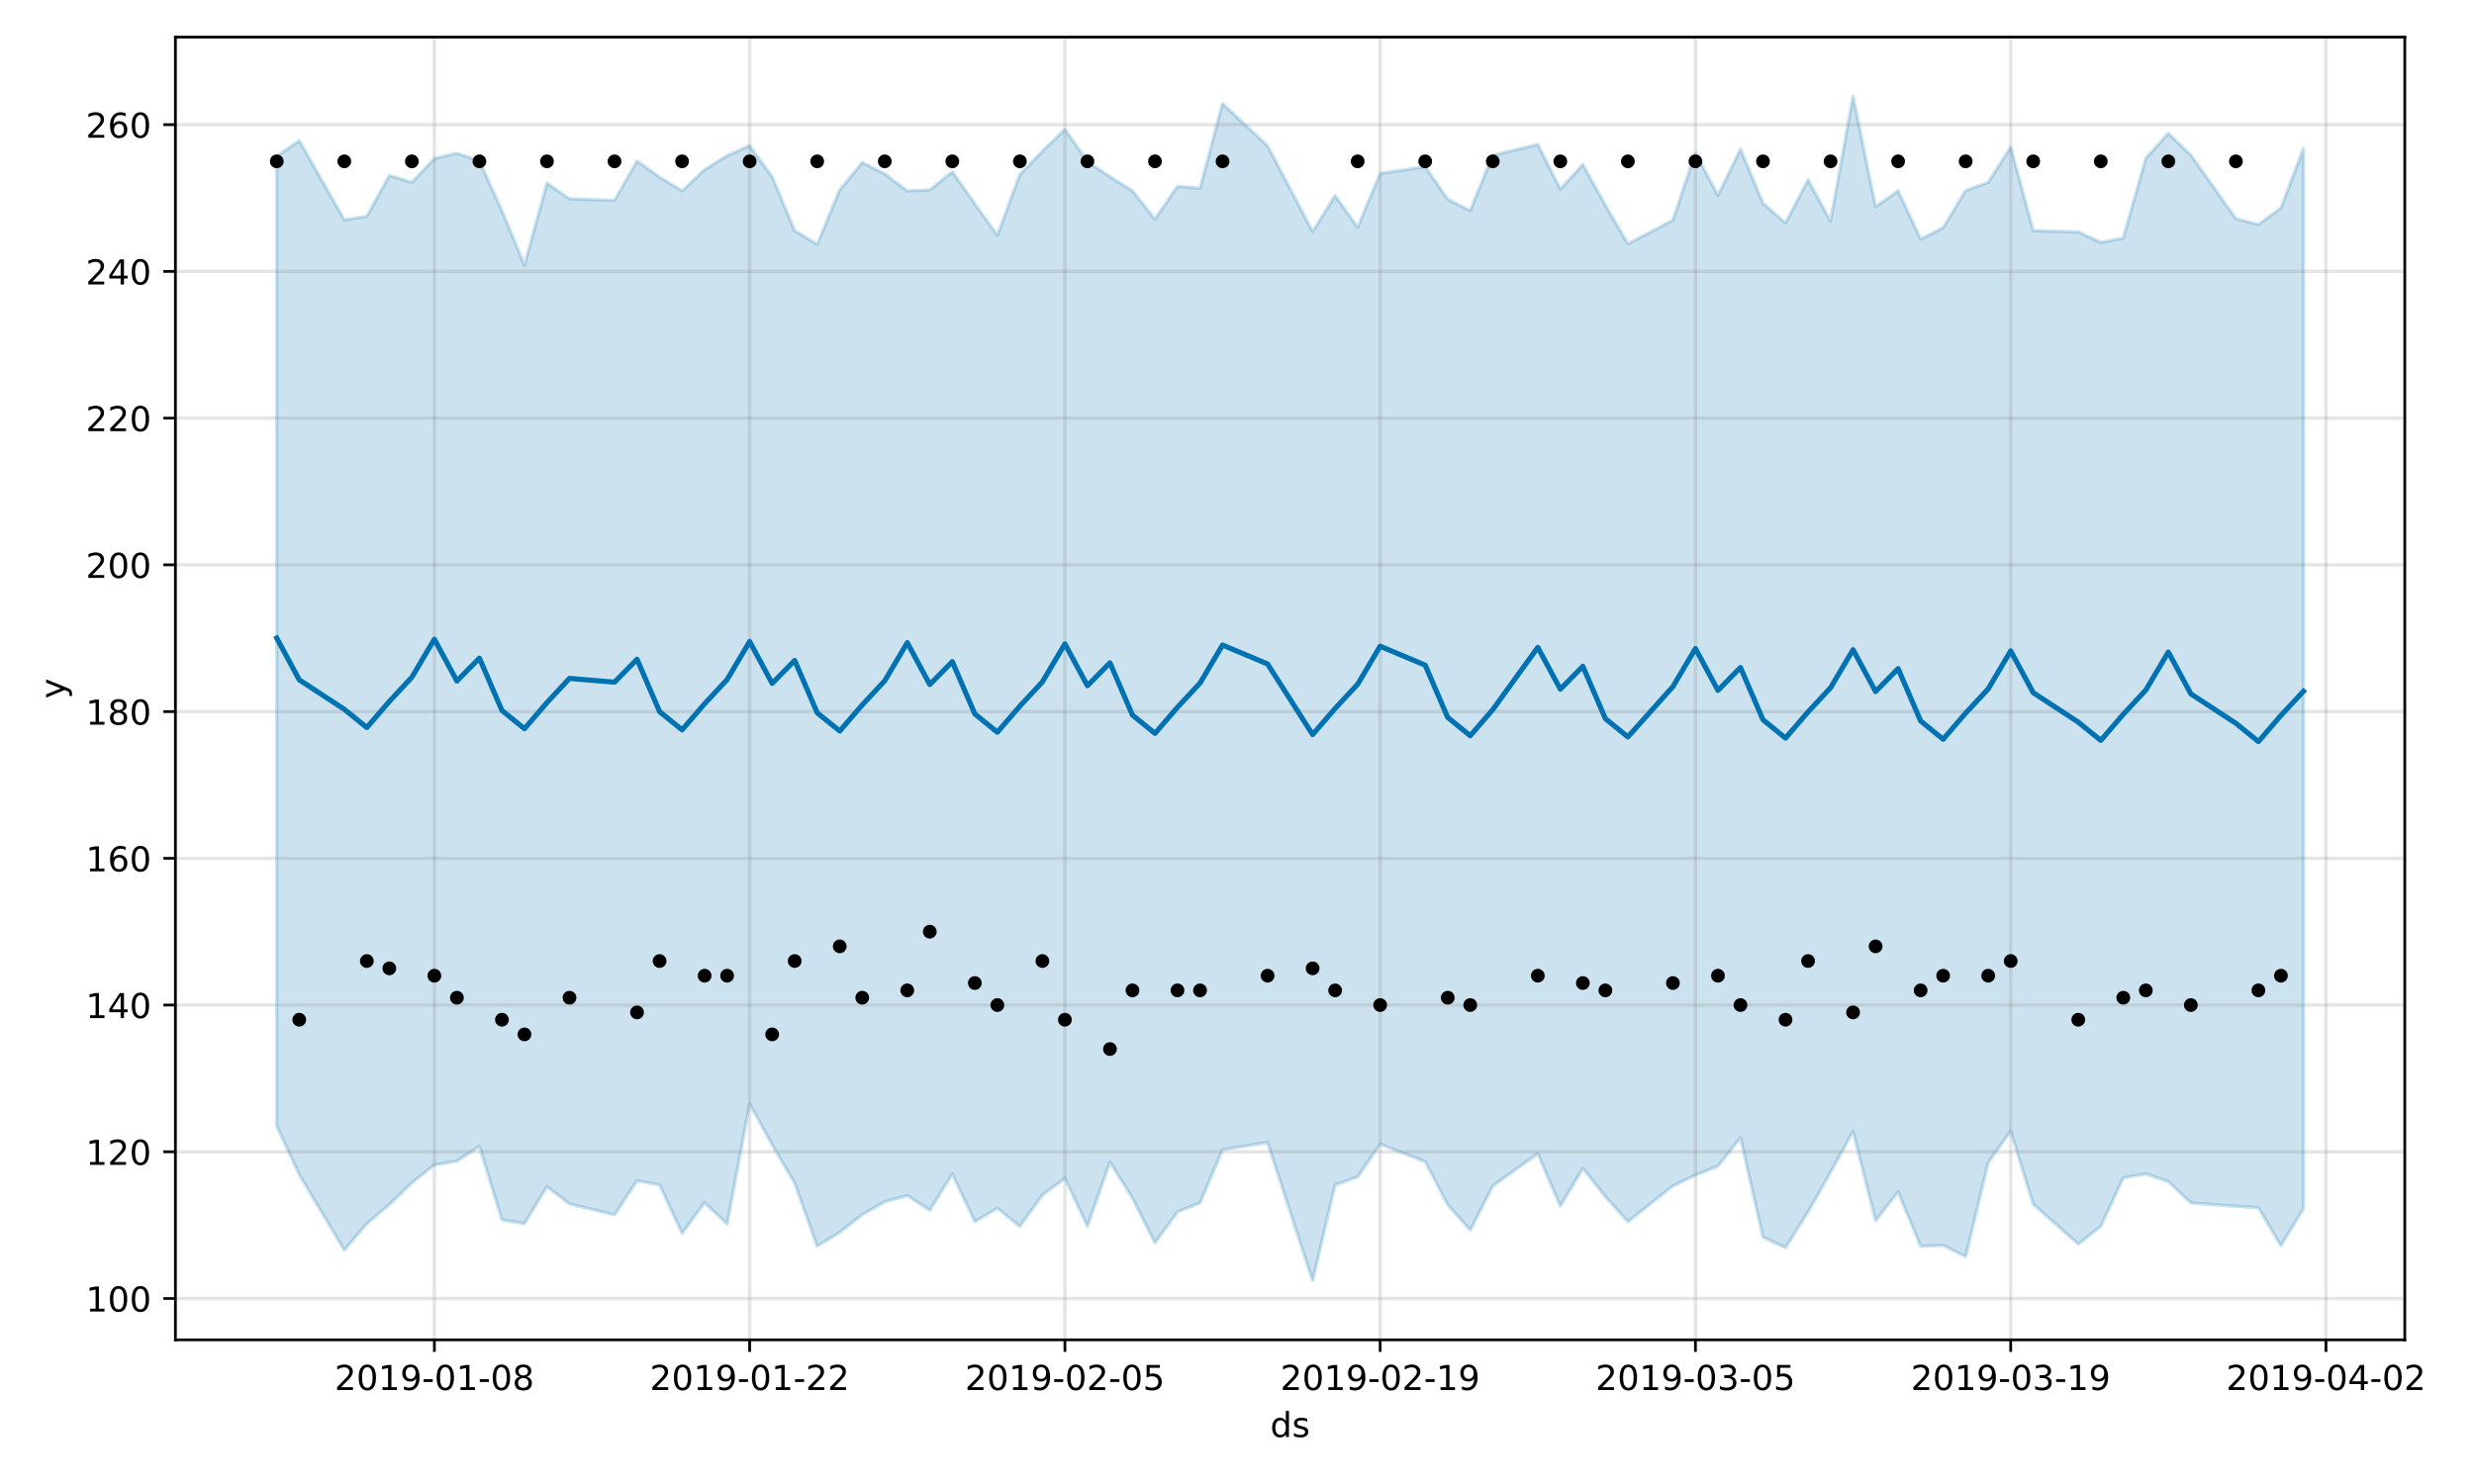 <?xml version="1.0" encoding="utf-8" standalone="no"?>
<!DOCTYPE svg PUBLIC "-//W3C//DTD SVG 1.1//EN"
  "http://www.w3.org/Graphics/SVG/1.1/DTD/svg11.dtd">
<!-- Created with matplotlib (https://matplotlib.org/) -->
<svg height="432pt" version="1.1" viewBox="0 0 720 432" width="720pt" xmlns="http://www.w3.org/2000/svg" xmlns:xlink="http://www.w3.org/1999/xlink">
 <defs>
  <style type="text/css">
*{stroke-linecap:butt;stroke-linejoin:round;}
  </style>
 </defs>
 <g id="figure_1">
  <g id="patch_1">
   <path d="M 0 432 
L 720 432 
L 720 0 
L 0 0 
z
" style="fill:#ffffff;"/>
  </g>
  <g id="axes_1">
   <g id="patch_2">
    <path d="M 51.05 390.04 
L 699.857 390.04 
L 699.857 10.8 
L 51.05 10.8 
z
" style="fill:#ffffff;"/>
   </g>
   <g id="PolyCollection_1">
    <defs>
     <path d="M 80.541 -386.489 
L 80.541 -104.232 
L 87.095 -90.049 
L 100.202 -68.082 
L 106.756 -75.758 
L 113.309 -81.328 
L 119.863 -87.689 
L 126.417 -92.87 
L 132.97 -93.979 
L 139.524 -98.329 
L 146.077 -76.917 
L 152.631 -75.794 
L 159.185 -86.54 
L 165.738 -81.525 
L 178.845 -78.346 
L 185.399 -88.274 
L 191.953 -87.09 
L 198.506 -72.974 
L 205.06 -81.906 
L 211.613 -75.673 
L 218.167 -110.663 
L 224.721 -98.73 
L 231.274 -87.612 
L 237.828 -69.215 
L 244.381 -73.264 
L 250.935 -78.404 
L 257.489 -82.147 
L 264.042 -83.945 
L 270.596 -79.707 
L 277.15 -90.213 
L 283.703 -76.383 
L 290.257 -80.264 
L 296.81 -74.99 
L 303.364 -84.107 
L 309.918 -88.996 
L 316.471 -75.051 
L 323.025 -93.716 
L 329.578 -83.177 
L 336.132 -70.191 
L 342.686 -79.213 
L 349.239 -81.823 
L 355.793 -97.304 
L 368.9 -99.432 
L 382.007 -59.198 
L 388.561 -87.064 
L 395.114 -89.4 
L 401.668 -98.942 
L 414.775 -93.82 
L 421.329 -81.285 
L 427.883 -73.87 
L 434.436 -86.744 
L 447.543 -96.158 
L 454.097 -80.874 
L 460.651 -91.898 
L 467.204 -83.617 
L 473.758 -76.353 
L 486.865 -86.761 
L 493.419 -89.914 
L 499.972 -92.565 
L 506.526 -100.798 
L 513.079 -71.821 
L 519.633 -68.79 
L 526.187 -79.193 
L 532.74 -90.711 
L 539.294 -102.637 
L 545.847 -76.678 
L 552.401 -85.041 
L 558.955 -69.233 
L 565.508 -69.472 
L 572.062 -66.198 
L 578.616 -93.597 
L 585.169 -102.717 
L 591.723 -81.431 
L 604.83 -69.843 
L 611.384 -75.026 
L 617.937 -89.127 
L 624.491 -90.294 
L 631.044 -88.025 
L 637.598 -81.825 
L 650.705 -80.823 
L 657.259 -80.447 
L 663.812 -69.357 
L 670.366 -80.159 
L 670.366 -388.78 
L 670.366 -388.78 
L 663.812 -371.447 
L 657.259 -366.652 
L 650.705 -368.33 
L 637.598 -386.851 
L 631.044 -393.179 
L 624.491 -385.954 
L 617.937 -362.688 
L 611.384 -361.426 
L 604.83 -364.501 
L 591.723 -364.848 
L 585.169 -389.168 
L 578.616 -378.916 
L 572.062 -376.531 
L 565.508 -365.737 
L 558.955 -362.342 
L 552.401 -376.473 
L 545.847 -371.799 
L 539.294 -403.962 
L 532.74 -367.652 
L 526.187 -379.63 
L 519.633 -367.089 
L 513.079 -372.841 
L 506.526 -388.56 
L 499.972 -375.087 
L 493.419 -387.562 
L 486.865 -367.91 
L 473.758 -360.997 
L 467.204 -372.286 
L 460.651 -384.101 
L 454.097 -376.932 
L 447.543 -389.937 
L 434.436 -386.808 
L 427.883 -370.687 
L 421.329 -373.991 
L 414.775 -383.463 
L 401.668 -381.505 
L 395.114 -365.806 
L 388.561 -375.056 
L 382.007 -364.571 
L 368.9 -389.514 
L 355.793 -401.866 
L 349.239 -377.175 
L 342.686 -377.788 
L 336.132 -368.181 
L 329.578 -376.459 
L 323.025 -380.558 
L 316.471 -384.977 
L 309.918 -394.36 
L 303.364 -387.975 
L 296.81 -381.225 
L 290.257 -363.475 
L 283.703 -372.677 
L 277.15 -381.987 
L 270.596 -376.733 
L 264.042 -376.406 
L 257.489 -381.38 
L 250.935 -384.699 
L 244.381 -376.707 
L 237.828 -360.862 
L 231.274 -364.868 
L 224.721 -380.514 
L 218.167 -389.57 
L 211.613 -386.691 
L 205.06 -382.604 
L 198.506 -376.43 
L 191.953 -380.441 
L 185.399 -385.113 
L 178.845 -373.683 
L 165.738 -374.133 
L 159.185 -378.677 
L 152.631 -354.819 
L 146.077 -370.65 
L 139.524 -385.13 
L 132.97 -387.398 
L 126.417 -385.816 
L 119.863 -378.917 
L 113.309 -380.933 
L 106.756 -368.98 
L 100.202 -368.001 
L 87.095 -391.046 
L 80.541 -386.489 
z
" id="m777ce72fa1" style="stroke:#0072b2;stroke-opacity:0.2;"/>
    </defs>
    <g clip-path="url(#p97ae0b08b9)">
     <use style="fill:#0072b2;fill-opacity:0.2;stroke:#0072b2;stroke-opacity:0.2;" x="0" xlink:href="#m777ce72fa1" y="432"/>
    </g>
   </g>
   <g id="matplotlib.axis_1">
    <g id="xtick_1">
     <g id="line2d_1">
      <path clip-path="url(#p97ae0b08b9)" d="M 126.417 390.04 
L 126.417 10.8 
" style="fill:none;stroke:#808080;stroke-linecap:square;stroke-opacity:0.2;"/>
     </g>
     <g id="line2d_2">
      <defs>
       <path d="M 0 0 
L 0 3.5 
" id="mf409f2fdc8" style="stroke:#000000;stroke-width:0.8;"/>
      </defs>
      <g>
       <use style="stroke:#000000;stroke-width:0.8;" x="126.417" xlink:href="#mf409f2fdc8" y="390.04"/>
      </g>
     </g>
     <g id="text_1">
      <!-- 2019-01-08 -->
      <defs>
       <path d="M 19.188 8.297 
L 53.609 8.297 
L 53.609 0 
L 7.328 0 
L 7.328 8.297 
Q 12.938 14.109 22.625 23.891 
Q 32.328 33.688 34.812 36.531 
Q 39.547 41.844 41.422 45.531 
Q 43.312 49.219 43.312 52.781 
Q 43.312 58.594 39.234 62.25 
Q 35.156 65.922 28.609 65.922 
Q 23.969 65.922 18.812 64.312 
Q 13.672 62.703 7.812 59.422 
L 7.812 69.391 
Q 13.766 71.781 18.938 73 
Q 24.125 74.219 28.422 74.219 
Q 39.75 74.219 46.484 68.547 
Q 53.219 62.891 53.219 53.422 
Q 53.219 48.922 51.531 44.891 
Q 49.859 40.875 45.406 35.406 
Q 44.188 33.984 37.641 27.219 
Q 31.109 20.453 19.188 8.297 
z
" id="DejaVuSans-50"/>
       <path d="M 31.781 66.406 
Q 24.172 66.406 20.328 58.906 
Q 16.5 51.422 16.5 36.375 
Q 16.5 21.391 20.328 13.891 
Q 24.172 6.391 31.781 6.391 
Q 39.453 6.391 43.281 13.891 
Q 47.125 21.391 47.125 36.375 
Q 47.125 51.422 43.281 58.906 
Q 39.453 66.406 31.781 66.406 
z
M 31.781 74.219 
Q 44.047 74.219 50.516 64.516 
Q 56.984 54.828 56.984 36.375 
Q 56.984 17.969 50.516 8.266 
Q 44.047 -1.422 31.781 -1.422 
Q 19.531 -1.422 13.062 8.266 
Q 6.594 17.969 6.594 36.375 
Q 6.594 54.828 13.062 64.516 
Q 19.531 74.219 31.781 74.219 
z
" id="DejaVuSans-48"/>
       <path d="M 12.406 8.297 
L 28.516 8.297 
L 28.516 63.922 
L 10.984 60.406 
L 10.984 69.391 
L 28.422 72.906 
L 38.281 72.906 
L 38.281 8.297 
L 54.391 8.297 
L 54.391 0 
L 12.406 0 
z
" id="DejaVuSans-49"/>
       <path d="M 10.984 1.516 
L 10.984 10.5 
Q 14.703 8.734 18.5 7.812 
Q 22.312 6.891 25.984 6.891 
Q 35.75 6.891 40.891 13.453 
Q 46.047 20.016 46.781 33.406 
Q 43.953 29.203 39.594 26.953 
Q 35.25 24.703 29.984 24.703 
Q 19.047 24.703 12.672 31.312 
Q 6.297 37.938 6.297 49.422 
Q 6.297 60.641 12.938 67.422 
Q 19.578 74.219 30.609 74.219 
Q 43.266 74.219 49.922 64.516 
Q 56.594 54.828 56.594 36.375 
Q 56.594 19.141 48.406 8.859 
Q 40.234 -1.422 26.422 -1.422 
Q 22.703 -1.422 18.891 -0.688 
Q 15.094 0.047 10.984 1.516 
z
M 30.609 32.422 
Q 37.25 32.422 41.125 36.953 
Q 45.016 41.5 45.016 49.422 
Q 45.016 57.281 41.125 61.844 
Q 37.25 66.406 30.609 66.406 
Q 23.969 66.406 20.094 61.844 
Q 16.219 57.281 16.219 49.422 
Q 16.219 41.5 20.094 36.953 
Q 23.969 32.422 30.609 32.422 
z
" id="DejaVuSans-57"/>
       <path d="M 4.891 31.391 
L 31.203 31.391 
L 31.203 23.391 
L 4.891 23.391 
z
" id="DejaVuSans-45"/>
       <path d="M 31.781 34.625 
Q 24.75 34.625 20.719 30.859 
Q 16.703 27.094 16.703 20.516 
Q 16.703 13.922 20.719 10.156 
Q 24.75 6.391 31.781 6.391 
Q 38.812 6.391 42.859 10.172 
Q 46.922 13.969 46.922 20.516 
Q 46.922 27.094 42.891 30.859 
Q 38.875 34.625 31.781 34.625 
z
M 21.922 38.812 
Q 15.578 40.375 12.031 44.719 
Q 8.5 49.078 8.5 55.328 
Q 8.5 64.062 14.719 69.141 
Q 20.953 74.219 31.781 74.219 
Q 42.672 74.219 48.875 69.141 
Q 55.078 64.062 55.078 55.328 
Q 55.078 49.078 51.531 44.719 
Q 48 40.375 41.703 38.812 
Q 48.828 37.156 52.797 32.312 
Q 56.781 27.484 56.781 20.516 
Q 56.781 9.906 50.312 4.234 
Q 43.844 -1.422 31.781 -1.422 
Q 19.734 -1.422 13.25 4.234 
Q 6.781 9.906 6.781 20.516 
Q 6.781 27.484 10.781 32.312 
Q 14.797 37.156 21.922 38.812 
z
M 18.312 54.391 
Q 18.312 48.734 21.844 45.562 
Q 25.391 42.391 31.781 42.391 
Q 38.141 42.391 41.719 45.562 
Q 45.312 48.734 45.312 54.391 
Q 45.312 60.062 41.719 63.234 
Q 38.141 66.406 31.781 66.406 
Q 25.391 66.406 21.844 63.234 
Q 18.312 60.062 18.312 54.391 
z
" id="DejaVuSans-56"/>
      </defs>
      <g transform="translate(97.359 404.638)scale(0.1 -0.1)">
       <use xlink:href="#DejaVuSans-50"/>
       <use x="63.623" xlink:href="#DejaVuSans-48"/>
       <use x="127.246" xlink:href="#DejaVuSans-49"/>
       <use x="190.869" xlink:href="#DejaVuSans-57"/>
       <use x="254.492" xlink:href="#DejaVuSans-45"/>
       <use x="290.576" xlink:href="#DejaVuSans-48"/>
       <use x="354.199" xlink:href="#DejaVuSans-49"/>
       <use x="417.822" xlink:href="#DejaVuSans-45"/>
       <use x="453.906" xlink:href="#DejaVuSans-48"/>
       <use x="517.529" xlink:href="#DejaVuSans-56"/>
      </g>
     </g>
    </g>
    <g id="xtick_2">
     <g id="line2d_3">
      <path clip-path="url(#p97ae0b08b9)" d="M 218.167 390.04 
L 218.167 10.8 
" style="fill:none;stroke:#808080;stroke-linecap:square;stroke-opacity:0.2;"/>
     </g>
     <g id="line2d_4">
      <g>
       <use style="stroke:#000000;stroke-width:0.8;" x="218.167" xlink:href="#mf409f2fdc8" y="390.04"/>
      </g>
     </g>
     <g id="text_2">
      <!-- 2019-01-22 -->
      <g transform="translate(189.109 404.638)scale(0.1 -0.1)">
       <use xlink:href="#DejaVuSans-50"/>
       <use x="63.623" xlink:href="#DejaVuSans-48"/>
       <use x="127.246" xlink:href="#DejaVuSans-49"/>
       <use x="190.869" xlink:href="#DejaVuSans-57"/>
       <use x="254.492" xlink:href="#DejaVuSans-45"/>
       <use x="290.576" xlink:href="#DejaVuSans-48"/>
       <use x="354.199" xlink:href="#DejaVuSans-49"/>
       <use x="417.822" xlink:href="#DejaVuSans-45"/>
       <use x="453.906" xlink:href="#DejaVuSans-50"/>
       <use x="517.529" xlink:href="#DejaVuSans-50"/>
      </g>
     </g>
    </g>
    <g id="xtick_3">
     <g id="line2d_5">
      <path clip-path="url(#p97ae0b08b9)" d="M 309.918 390.04 
L 309.918 10.8 
" style="fill:none;stroke:#808080;stroke-linecap:square;stroke-opacity:0.2;"/>
     </g>
     <g id="line2d_6">
      <g>
       <use style="stroke:#000000;stroke-width:0.8;" x="309.918" xlink:href="#mf409f2fdc8" y="390.04"/>
      </g>
     </g>
     <g id="text_3">
      <!-- 2019-02-05 -->
      <defs>
       <path d="M 10.797 72.906 
L 49.516 72.906 
L 49.516 64.594 
L 19.828 64.594 
L 19.828 46.734 
Q 21.969 47.469 24.109 47.828 
Q 26.266 48.188 28.422 48.188 
Q 40.625 48.188 47.75 41.5 
Q 54.891 34.812 54.891 23.391 
Q 54.891 11.625 47.562 5.094 
Q 40.234 -1.422 26.906 -1.422 
Q 22.312 -1.422 17.547 -0.641 
Q 12.797 0.141 7.719 1.703 
L 7.719 11.625 
Q 12.109 9.234 16.797 8.062 
Q 21.484 6.891 26.703 6.891 
Q 35.156 6.891 40.078 11.328 
Q 45.016 15.766 45.016 23.391 
Q 45.016 31 40.078 35.438 
Q 35.156 39.891 26.703 39.891 
Q 22.75 39.891 18.812 39.016 
Q 14.891 38.141 10.797 36.281 
z
" id="DejaVuSans-53"/>
      </defs>
      <g transform="translate(280.86 404.638)scale(0.1 -0.1)">
       <use xlink:href="#DejaVuSans-50"/>
       <use x="63.623" xlink:href="#DejaVuSans-48"/>
       <use x="127.246" xlink:href="#DejaVuSans-49"/>
       <use x="190.869" xlink:href="#DejaVuSans-57"/>
       <use x="254.492" xlink:href="#DejaVuSans-45"/>
       <use x="290.576" xlink:href="#DejaVuSans-48"/>
       <use x="354.199" xlink:href="#DejaVuSans-50"/>
       <use x="417.822" xlink:href="#DejaVuSans-45"/>
       <use x="453.906" xlink:href="#DejaVuSans-48"/>
       <use x="517.529" xlink:href="#DejaVuSans-53"/>
      </g>
     </g>
    </g>
    <g id="xtick_4">
     <g id="line2d_7">
      <path clip-path="url(#p97ae0b08b9)" d="M 401.668 390.04 
L 401.668 10.8 
" style="fill:none;stroke:#808080;stroke-linecap:square;stroke-opacity:0.2;"/>
     </g>
     <g id="line2d_8">
      <g>
       <use style="stroke:#000000;stroke-width:0.8;" x="401.668" xlink:href="#mf409f2fdc8" y="390.04"/>
      </g>
     </g>
     <g id="text_4">
      <!-- 2019-02-19 -->
      <g transform="translate(372.61 404.638)scale(0.1 -0.1)">
       <use xlink:href="#DejaVuSans-50"/>
       <use x="63.623" xlink:href="#DejaVuSans-48"/>
       <use x="127.246" xlink:href="#DejaVuSans-49"/>
       <use x="190.869" xlink:href="#DejaVuSans-57"/>
       <use x="254.492" xlink:href="#DejaVuSans-45"/>
       <use x="290.576" xlink:href="#DejaVuSans-48"/>
       <use x="354.199" xlink:href="#DejaVuSans-50"/>
       <use x="417.822" xlink:href="#DejaVuSans-45"/>
       <use x="453.906" xlink:href="#DejaVuSans-49"/>
       <use x="517.529" xlink:href="#DejaVuSans-57"/>
      </g>
     </g>
    </g>
    <g id="xtick_5">
     <g id="line2d_9">
      <path clip-path="url(#p97ae0b08b9)" d="M 493.419 390.04 
L 493.419 10.8 
" style="fill:none;stroke:#808080;stroke-linecap:square;stroke-opacity:0.2;"/>
     </g>
     <g id="line2d_10">
      <g>
       <use style="stroke:#000000;stroke-width:0.8;" x="493.419" xlink:href="#mf409f2fdc8" y="390.04"/>
      </g>
     </g>
     <g id="text_5">
      <!-- 2019-03-05 -->
      <defs>
       <path d="M 40.578 39.312 
Q 47.656 37.797 51.625 33 
Q 55.609 28.219 55.609 21.188 
Q 55.609 10.406 48.188 4.484 
Q 40.766 -1.422 27.094 -1.422 
Q 22.516 -1.422 17.656 -0.516 
Q 12.797 0.391 7.625 2.203 
L 7.625 11.719 
Q 11.719 9.328 16.594 8.109 
Q 21.484 6.891 26.812 6.891 
Q 36.078 6.891 40.938 10.547 
Q 45.797 14.203 45.797 21.188 
Q 45.797 27.641 41.281 31.266 
Q 36.766 34.906 28.719 34.906 
L 20.219 34.906 
L 20.219 43.016 
L 29.109 43.016 
Q 36.375 43.016 40.234 45.922 
Q 44.094 48.828 44.094 54.297 
Q 44.094 59.906 40.109 62.906 
Q 36.141 65.922 28.719 65.922 
Q 24.656 65.922 20.016 65.031 
Q 15.375 64.156 9.812 62.312 
L 9.812 71.094 
Q 15.438 72.656 20.344 73.438 
Q 25.25 74.219 29.594 74.219 
Q 40.828 74.219 47.359 69.109 
Q 53.906 64.016 53.906 55.328 
Q 53.906 49.266 50.438 45.094 
Q 46.969 40.922 40.578 39.312 
z
" id="DejaVuSans-51"/>
      </defs>
      <g transform="translate(464.361 404.638)scale(0.1 -0.1)">
       <use xlink:href="#DejaVuSans-50"/>
       <use x="63.623" xlink:href="#DejaVuSans-48"/>
       <use x="127.246" xlink:href="#DejaVuSans-49"/>
       <use x="190.869" xlink:href="#DejaVuSans-57"/>
       <use x="254.492" xlink:href="#DejaVuSans-45"/>
       <use x="290.576" xlink:href="#DejaVuSans-48"/>
       <use x="354.199" xlink:href="#DejaVuSans-51"/>
       <use x="417.822" xlink:href="#DejaVuSans-45"/>
       <use x="453.906" xlink:href="#DejaVuSans-48"/>
       <use x="517.529" xlink:href="#DejaVuSans-53"/>
      </g>
     </g>
    </g>
    <g id="xtick_6">
     <g id="line2d_11">
      <path clip-path="url(#p97ae0b08b9)" d="M 585.169 390.04 
L 585.169 10.8 
" style="fill:none;stroke:#808080;stroke-linecap:square;stroke-opacity:0.2;"/>
     </g>
     <g id="line2d_12">
      <g>
       <use style="stroke:#000000;stroke-width:0.8;" x="585.169" xlink:href="#mf409f2fdc8" y="390.04"/>
      </g>
     </g>
     <g id="text_6">
      <!-- 2019-03-19 -->
      <g transform="translate(556.111 404.638)scale(0.1 -0.1)">
       <use xlink:href="#DejaVuSans-50"/>
       <use x="63.623" xlink:href="#DejaVuSans-48"/>
       <use x="127.246" xlink:href="#DejaVuSans-49"/>
       <use x="190.869" xlink:href="#DejaVuSans-57"/>
       <use x="254.492" xlink:href="#DejaVuSans-45"/>
       <use x="290.576" xlink:href="#DejaVuSans-48"/>
       <use x="354.199" xlink:href="#DejaVuSans-51"/>
       <use x="417.822" xlink:href="#DejaVuSans-45"/>
       <use x="453.906" xlink:href="#DejaVuSans-49"/>
       <use x="517.529" xlink:href="#DejaVuSans-57"/>
      </g>
     </g>
    </g>
    <g id="xtick_7">
     <g id="line2d_13">
      <path clip-path="url(#p97ae0b08b9)" d="M 676.92 390.04 
L 676.92 10.8 
" style="fill:none;stroke:#808080;stroke-linecap:square;stroke-opacity:0.2;"/>
     </g>
     <g id="line2d_14">
      <g>
       <use style="stroke:#000000;stroke-width:0.8;" x="676.92" xlink:href="#mf409f2fdc8" y="390.04"/>
      </g>
     </g>
     <g id="text_7">
      <!-- 2019-04-02 -->
      <defs>
       <path d="M 37.797 64.312 
L 12.891 25.391 
L 37.797 25.391 
z
M 35.203 72.906 
L 47.609 72.906 
L 47.609 25.391 
L 58.016 25.391 
L 58.016 17.188 
L 47.609 17.188 
L 47.609 0 
L 37.797 0 
L 37.797 17.188 
L 4.891 17.188 
L 4.891 26.703 
z
" id="DejaVuSans-52"/>
      </defs>
      <g transform="translate(647.862 404.638)scale(0.1 -0.1)">
       <use xlink:href="#DejaVuSans-50"/>
       <use x="63.623" xlink:href="#DejaVuSans-48"/>
       <use x="127.246" xlink:href="#DejaVuSans-49"/>
       <use x="190.869" xlink:href="#DejaVuSans-57"/>
       <use x="254.492" xlink:href="#DejaVuSans-45"/>
       <use x="290.576" xlink:href="#DejaVuSans-48"/>
       <use x="354.199" xlink:href="#DejaVuSans-52"/>
       <use x="417.822" xlink:href="#DejaVuSans-45"/>
       <use x="453.906" xlink:href="#DejaVuSans-48"/>
       <use x="517.529" xlink:href="#DejaVuSans-50"/>
      </g>
     </g>
    </g>
    <g id="text_8">
     <!-- ds -->
     <defs>
      <path d="M 45.406 46.391 
L 45.406 75.984 
L 54.391 75.984 
L 54.391 0 
L 45.406 0 
L 45.406 8.203 
Q 42.578 3.328 38.25 0.953 
Q 33.938 -1.422 27.875 -1.422 
Q 17.969 -1.422 11.734 6.484 
Q 5.516 14.406 5.516 27.297 
Q 5.516 40.188 11.734 48.094 
Q 17.969 56 27.875 56 
Q 33.938 56 38.25 53.625 
Q 42.578 51.266 45.406 46.391 
z
M 14.797 27.297 
Q 14.797 17.391 18.875 11.75 
Q 22.953 6.109 30.078 6.109 
Q 37.203 6.109 41.297 11.75 
Q 45.406 17.391 45.406 27.297 
Q 45.406 37.203 41.297 42.844 
Q 37.203 48.484 30.078 48.484 
Q 22.953 48.484 18.875 42.844 
Q 14.797 37.203 14.797 27.297 
z
" id="DejaVuSans-100"/>
      <path d="M 44.281 53.078 
L 44.281 44.578 
Q 40.484 46.531 36.375 47.5 
Q 32.281 48.484 27.875 48.484 
Q 21.188 48.484 17.844 46.438 
Q 14.5 44.391 14.5 40.281 
Q 14.5 37.156 16.891 35.375 
Q 19.281 33.594 26.516 31.984 
L 29.594 31.297 
Q 39.156 29.25 43.188 25.516 
Q 47.219 21.781 47.219 15.094 
Q 47.219 7.469 41.188 3.016 
Q 35.156 -1.422 24.609 -1.422 
Q 20.219 -1.422 15.453 -0.562 
Q 10.688 0.297 5.422 2 
L 5.422 11.281 
Q 10.406 8.688 15.234 7.391 
Q 20.062 6.109 24.812 6.109 
Q 31.156 6.109 34.562 8.281 
Q 37.984 10.453 37.984 14.406 
Q 37.984 18.062 35.516 20.016 
Q 33.062 21.969 24.703 23.781 
L 21.578 24.516 
Q 13.234 26.266 9.516 29.906 
Q 5.812 33.547 5.812 39.891 
Q 5.812 47.609 11.281 51.797 
Q 16.75 56 26.812 56 
Q 31.781 56 36.172 55.266 
Q 40.578 54.547 44.281 53.078 
z
" id="DejaVuSans-115"/>
     </defs>
     <g transform="translate(369.675 418.317)scale(0.1 -0.1)">
      <use xlink:href="#DejaVuSans-100"/>
      <use x="63.477" xlink:href="#DejaVuSans-115"/>
     </g>
    </g>
   </g>
   <g id="matplotlib.axis_2">
    <g id="ytick_1">
     <g id="line2d_15">
      <path clip-path="url(#p97ae0b08b9)" d="M 51.05 378.002 
L 699.857 378.002 
" style="fill:none;stroke:#808080;stroke-linecap:square;stroke-opacity:0.2;"/>
     </g>
     <g id="line2d_16">
      <defs>
       <path d="M 0 0 
L -3.5 0 
" id="mba8c0dda7b" style="stroke:#000000;stroke-width:0.8;"/>
      </defs>
      <g>
       <use style="stroke:#000000;stroke-width:0.8;" x="51.05" xlink:href="#mba8c0dda7b" y="378.002"/>
      </g>
     </g>
     <g id="text_9">
      <!-- 100 -->
      <g transform="translate(24.962 381.801)scale(0.1 -0.1)">
       <use xlink:href="#DejaVuSans-49"/>
       <use x="63.623" xlink:href="#DejaVuSans-48"/>
       <use x="127.246" xlink:href="#DejaVuSans-48"/>
      </g>
     </g>
    </g>
    <g id="ytick_2">
     <g id="line2d_17">
      <path clip-path="url(#p97ae0b08b9)" d="M 51.05 335.288 
L 699.857 335.288 
" style="fill:none;stroke:#808080;stroke-linecap:square;stroke-opacity:0.2;"/>
     </g>
     <g id="line2d_18">
      <g>
       <use style="stroke:#000000;stroke-width:0.8;" x="51.05" xlink:href="#mba8c0dda7b" y="335.288"/>
      </g>
     </g>
     <g id="text_10">
      <!-- 120 -->
      <g transform="translate(24.962 339.087)scale(0.1 -0.1)">
       <use xlink:href="#DejaVuSans-49"/>
       <use x="63.623" xlink:href="#DejaVuSans-50"/>
       <use x="127.246" xlink:href="#DejaVuSans-48"/>
      </g>
     </g>
    </g>
    <g id="ytick_3">
     <g id="line2d_19">
      <path clip-path="url(#p97ae0b08b9)" d="M 51.05 292.574 
L 699.857 292.574 
" style="fill:none;stroke:#808080;stroke-linecap:square;stroke-opacity:0.2;"/>
     </g>
     <g id="line2d_20">
      <g>
       <use style="stroke:#000000;stroke-width:0.8;" x="51.05" xlink:href="#mba8c0dda7b" y="292.574"/>
      </g>
     </g>
     <g id="text_11">
      <!-- 140 -->
      <g transform="translate(24.962 296.373)scale(0.1 -0.1)">
       <use xlink:href="#DejaVuSans-49"/>
       <use x="63.623" xlink:href="#DejaVuSans-52"/>
       <use x="127.246" xlink:href="#DejaVuSans-48"/>
      </g>
     </g>
    </g>
    <g id="ytick_4">
     <g id="line2d_21">
      <path clip-path="url(#p97ae0b08b9)" d="M 51.05 249.86 
L 699.857 249.86 
" style="fill:none;stroke:#808080;stroke-linecap:square;stroke-opacity:0.2;"/>
     </g>
     <g id="line2d_22">
      <g>
       <use style="stroke:#000000;stroke-width:0.8;" x="51.05" xlink:href="#mba8c0dda7b" y="249.86"/>
      </g>
     </g>
     <g id="text_12">
      <!-- 160 -->
      <defs>
       <path d="M 33.016 40.375 
Q 26.375 40.375 22.484 35.828 
Q 18.609 31.297 18.609 23.391 
Q 18.609 15.531 22.484 10.953 
Q 26.375 6.391 33.016 6.391 
Q 39.656 6.391 43.531 10.953 
Q 47.406 15.531 47.406 23.391 
Q 47.406 31.297 43.531 35.828 
Q 39.656 40.375 33.016 40.375 
z
M 52.594 71.297 
L 52.594 62.312 
Q 48.875 64.062 45.094 64.984 
Q 41.312 65.922 37.594 65.922 
Q 27.828 65.922 22.672 59.328 
Q 17.531 52.734 16.797 39.406 
Q 19.672 43.656 24.016 45.922 
Q 28.375 48.188 33.594 48.188 
Q 44.578 48.188 50.953 41.516 
Q 57.328 34.859 57.328 23.391 
Q 57.328 12.156 50.688 5.359 
Q 44.047 -1.422 33.016 -1.422 
Q 20.359 -1.422 13.672 8.266 
Q 6.984 17.969 6.984 36.375 
Q 6.984 53.656 15.188 63.938 
Q 23.391 74.219 37.203 74.219 
Q 40.922 74.219 44.703 73.484 
Q 48.484 72.75 52.594 71.297 
z
" id="DejaVuSans-54"/>
      </defs>
      <g transform="translate(24.962 253.659)scale(0.1 -0.1)">
       <use xlink:href="#DejaVuSans-49"/>
       <use x="63.623" xlink:href="#DejaVuSans-54"/>
       <use x="127.246" xlink:href="#DejaVuSans-48"/>
      </g>
     </g>
    </g>
    <g id="ytick_5">
     <g id="line2d_23">
      <path clip-path="url(#p97ae0b08b9)" d="M 51.05 207.146 
L 699.857 207.146 
" style="fill:none;stroke:#808080;stroke-linecap:square;stroke-opacity:0.2;"/>
     </g>
     <g id="line2d_24">
      <g>
       <use style="stroke:#000000;stroke-width:0.8;" x="51.05" xlink:href="#mba8c0dda7b" y="207.146"/>
      </g>
     </g>
     <g id="text_13">
      <!-- 180 -->
      <g transform="translate(24.962 210.946)scale(0.1 -0.1)">
       <use xlink:href="#DejaVuSans-49"/>
       <use x="63.623" xlink:href="#DejaVuSans-56"/>
       <use x="127.246" xlink:href="#DejaVuSans-48"/>
      </g>
     </g>
    </g>
    <g id="ytick_6">
     <g id="line2d_25">
      <path clip-path="url(#p97ae0b08b9)" d="M 51.05 164.433 
L 699.857 164.433 
" style="fill:none;stroke:#808080;stroke-linecap:square;stroke-opacity:0.2;"/>
     </g>
     <g id="line2d_26">
      <g>
       <use style="stroke:#000000;stroke-width:0.8;" x="51.05" xlink:href="#mba8c0dda7b" y="164.433"/>
      </g>
     </g>
     <g id="text_14">
      <!-- 200 -->
      <g transform="translate(24.962 168.232)scale(0.1 -0.1)">
       <use xlink:href="#DejaVuSans-50"/>
       <use x="63.623" xlink:href="#DejaVuSans-48"/>
       <use x="127.246" xlink:href="#DejaVuSans-48"/>
      </g>
     </g>
    </g>
    <g id="ytick_7">
     <g id="line2d_27">
      <path clip-path="url(#p97ae0b08b9)" d="M 51.05 121.719 
L 699.857 121.719 
" style="fill:none;stroke:#808080;stroke-linecap:square;stroke-opacity:0.2;"/>
     </g>
     <g id="line2d_28">
      <g>
       <use style="stroke:#000000;stroke-width:0.8;" x="51.05" xlink:href="#mba8c0dda7b" y="121.719"/>
      </g>
     </g>
     <g id="text_15">
      <!-- 220 -->
      <g transform="translate(24.962 125.518)scale(0.1 -0.1)">
       <use xlink:href="#DejaVuSans-50"/>
       <use x="63.623" xlink:href="#DejaVuSans-50"/>
       <use x="127.246" xlink:href="#DejaVuSans-48"/>
      </g>
     </g>
    </g>
    <g id="ytick_8">
     <g id="line2d_29">
      <path clip-path="url(#p97ae0b08b9)" d="M 51.05 79.005 
L 699.857 79.005 
" style="fill:none;stroke:#808080;stroke-linecap:square;stroke-opacity:0.2;"/>
     </g>
     <g id="line2d_30">
      <g>
       <use style="stroke:#000000;stroke-width:0.8;" x="51.05" xlink:href="#mba8c0dda7b" y="79.005"/>
      </g>
     </g>
     <g id="text_16">
      <!-- 240 -->
      <g transform="translate(24.962 82.804)scale(0.1 -0.1)">
       <use xlink:href="#DejaVuSans-50"/>
       <use x="63.623" xlink:href="#DejaVuSans-52"/>
       <use x="127.246" xlink:href="#DejaVuSans-48"/>
      </g>
     </g>
    </g>
    <g id="ytick_9">
     <g id="line2d_31">
      <path clip-path="url(#p97ae0b08b9)" d="M 51.05 36.291 
L 699.857 36.291 
" style="fill:none;stroke:#808080;stroke-linecap:square;stroke-opacity:0.2;"/>
     </g>
     <g id="line2d_32">
      <g>
       <use style="stroke:#000000;stroke-width:0.8;" x="51.05" xlink:href="#mba8c0dda7b" y="36.291"/>
      </g>
     </g>
     <g id="text_17">
      <!-- 260 -->
      <g transform="translate(24.962 40.091)scale(0.1 -0.1)">
       <use xlink:href="#DejaVuSans-50"/>
       <use x="63.623" xlink:href="#DejaVuSans-54"/>
       <use x="127.246" xlink:href="#DejaVuSans-48"/>
      </g>
     </g>
    </g>
    <g id="text_18">
     <!-- y -->
     <defs>
      <path d="M 32.172 -5.078 
Q 28.375 -14.844 24.75 -17.812 
Q 21.141 -20.797 15.094 -20.797 
L 7.906 -20.797 
L 7.906 -13.281 
L 13.188 -13.281 
Q 16.891 -13.281 18.938 -11.516 
Q 21 -9.766 23.484 -3.219 
L 25.094 0.875 
L 2.984 54.688 
L 12.5 54.688 
L 29.594 11.922 
L 46.688 54.688 
L 56.203 54.688 
z
" id="DejaVuSans-121"/>
     </defs>
     <g transform="translate(18.883 203.379)rotate(-90)scale(0.1 -0.1)">
      <use xlink:href="#DejaVuSans-121"/>
     </g>
    </g>
   </g>
   <g id="line2d_33">
    <defs>
     <path d="M 0 1.5 
C 0.398 1.5 0.779 1.342 1.061 1.061 
C 1.342 0.779 1.5 0.398 1.5 0 
C 1.5 -0.398 1.342 -0.779 1.061 -1.061 
C 0.779 -1.342 0.398 -1.5 0 -1.5 
C -0.398 -1.5 -0.779 -1.342 -1.061 -1.061 
C -1.342 -0.779 -1.5 -0.398 -1.5 0 
C -1.5 0.398 -1.342 0.779 -1.061 1.061 
C -0.779 1.342 -0.398 1.5 0 1.5 
z
" id="m800c37be62" style="stroke:#000000;"/>
    </defs>
    <g clip-path="url(#p97ae0b08b9)">
     <use style="stroke:#000000;" x="80.541" xlink:href="#m800c37be62" y="46.97"/>
     <use style="stroke:#000000;" x="87.095" xlink:href="#m800c37be62" y="296.845"/>
     <use style="stroke:#000000;" x="100.202" xlink:href="#m800c37be62" y="46.97"/>
     <use style="stroke:#000000;" x="106.756" xlink:href="#m800c37be62" y="279.76"/>
     <use style="stroke:#000000;" x="113.309" xlink:href="#m800c37be62" y="281.896"/>
     <use style="stroke:#000000;" x="119.863" xlink:href="#m800c37be62" y="46.97"/>
     <use style="stroke:#000000;" x="126.417" xlink:href="#m800c37be62" y="284.031"/>
     <use style="stroke:#000000;" x="132.97" xlink:href="#m800c37be62" y="290.438"/>
     <use style="stroke:#000000;" x="139.524" xlink:href="#m800c37be62" y="46.97"/>
     <use style="stroke:#000000;" x="146.077" xlink:href="#m800c37be62" y="296.845"/>
     <use style="stroke:#000000;" x="152.631" xlink:href="#m800c37be62" y="301.117"/>
     <use style="stroke:#000000;" x="159.185" xlink:href="#m800c37be62" y="46.97"/>
     <use style="stroke:#000000;" x="165.738" xlink:href="#m800c37be62" y="290.438"/>
     <use style="stroke:#000000;" x="178.845" xlink:href="#m800c37be62" y="46.97"/>
     <use style="stroke:#000000;" x="185.399" xlink:href="#m800c37be62" y="294.71"/>
     <use style="stroke:#000000;" x="191.953" xlink:href="#m800c37be62" y="279.76"/>
     <use style="stroke:#000000;" x="198.506" xlink:href="#m800c37be62" y="46.97"/>
     <use style="stroke:#000000;" x="205.06" xlink:href="#m800c37be62" y="284.031"/>
     <use style="stroke:#000000;" x="211.613" xlink:href="#m800c37be62" y="284.031"/>
     <use style="stroke:#000000;" x="218.167" xlink:href="#m800c37be62" y="46.97"/>
     <use style="stroke:#000000;" x="224.721" xlink:href="#m800c37be62" y="301.117"/>
     <use style="stroke:#000000;" x="231.274" xlink:href="#m800c37be62" y="279.76"/>
     <use style="stroke:#000000;" x="237.828" xlink:href="#m800c37be62" y="46.97"/>
     <use style="stroke:#000000;" x="244.381" xlink:href="#m800c37be62" y="275.489"/>
     <use style="stroke:#000000;" x="250.935" xlink:href="#m800c37be62" y="290.438"/>
     <use style="stroke:#000000;" x="257.489" xlink:href="#m800c37be62" y="46.97"/>
     <use style="stroke:#000000;" x="264.042" xlink:href="#m800c37be62" y="288.303"/>
     <use style="stroke:#000000;" x="270.596" xlink:href="#m800c37be62" y="271.217"/>
     <use style="stroke:#000000;" x="277.15" xlink:href="#m800c37be62" y="46.97"/>
     <use style="stroke:#000000;" x="283.703" xlink:href="#m800c37be62" y="286.167"/>
     <use style="stroke:#000000;" x="290.257" xlink:href="#m800c37be62" y="292.574"/>
     <use style="stroke:#000000;" x="296.81" xlink:href="#m800c37be62" y="46.97"/>
     <use style="stroke:#000000;" x="303.364" xlink:href="#m800c37be62" y="279.76"/>
     <use style="stroke:#000000;" x="309.918" xlink:href="#m800c37be62" y="296.845"/>
     <use style="stroke:#000000;" x="316.471" xlink:href="#m800c37be62" y="46.97"/>
     <use style="stroke:#000000;" x="323.025" xlink:href="#m800c37be62" y="305.388"/>
     <use style="stroke:#000000;" x="329.578" xlink:href="#m800c37be62" y="288.303"/>
     <use style="stroke:#000000;" x="336.132" xlink:href="#m800c37be62" y="46.97"/>
     <use style="stroke:#000000;" x="342.686" xlink:href="#m800c37be62" y="288.303"/>
     <use style="stroke:#000000;" x="349.239" xlink:href="#m800c37be62" y="288.303"/>
     <use style="stroke:#000000;" x="355.793" xlink:href="#m800c37be62" y="46.97"/>
     <use style="stroke:#000000;" x="368.9" xlink:href="#m800c37be62" y="284.031"/>
     <use style="stroke:#000000;" x="382.007" xlink:href="#m800c37be62" y="281.896"/>
     <use style="stroke:#000000;" x="388.561" xlink:href="#m800c37be62" y="288.303"/>
     <use style="stroke:#000000;" x="395.114" xlink:href="#m800c37be62" y="46.97"/>
     <use style="stroke:#000000;" x="401.668" xlink:href="#m800c37be62" y="292.574"/>
     <use style="stroke:#000000;" x="414.775" xlink:href="#m800c37be62" y="46.97"/>
     <use style="stroke:#000000;" x="421.329" xlink:href="#m800c37be62" y="290.438"/>
     <use style="stroke:#000000;" x="427.883" xlink:href="#m800c37be62" y="292.574"/>
     <use style="stroke:#000000;" x="434.436" xlink:href="#m800c37be62" y="46.97"/>
     <use style="stroke:#000000;" x="447.543" xlink:href="#m800c37be62" y="284.031"/>
     <use style="stroke:#000000;" x="454.097" xlink:href="#m800c37be62" y="46.97"/>
     <use style="stroke:#000000;" x="460.651" xlink:href="#m800c37be62" y="286.167"/>
     <use style="stroke:#000000;" x="467.204" xlink:href="#m800c37be62" y="288.303"/>
     <use style="stroke:#000000;" x="473.758" xlink:href="#m800c37be62" y="46.97"/>
     <use style="stroke:#000000;" x="486.865" xlink:href="#m800c37be62" y="286.167"/>
     <use style="stroke:#000000;" x="493.419" xlink:href="#m800c37be62" y="46.97"/>
     <use style="stroke:#000000;" x="499.972" xlink:href="#m800c37be62" y="284.031"/>
     <use style="stroke:#000000;" x="506.526" xlink:href="#m800c37be62" y="292.574"/>
     <use style="stroke:#000000;" x="513.079" xlink:href="#m800c37be62" y="46.97"/>
     <use style="stroke:#000000;" x="519.633" xlink:href="#m800c37be62" y="296.845"/>
     <use style="stroke:#000000;" x="526.187" xlink:href="#m800c37be62" y="279.76"/>
     <use style="stroke:#000000;" x="532.74" xlink:href="#m800c37be62" y="46.97"/>
     <use style="stroke:#000000;" x="539.294" xlink:href="#m800c37be62" y="294.71"/>
     <use style="stroke:#000000;" x="545.847" xlink:href="#m800c37be62" y="275.489"/>
     <use style="stroke:#000000;" x="552.401" xlink:href="#m800c37be62" y="46.97"/>
     <use style="stroke:#000000;" x="558.955" xlink:href="#m800c37be62" y="288.303"/>
     <use style="stroke:#000000;" x="565.508" xlink:href="#m800c37be62" y="284.031"/>
     <use style="stroke:#000000;" x="572.062" xlink:href="#m800c37be62" y="46.97"/>
     <use style="stroke:#000000;" x="578.616" xlink:href="#m800c37be62" y="284.031"/>
     <use style="stroke:#000000;" x="585.169" xlink:href="#m800c37be62" y="279.76"/>
     <use style="stroke:#000000;" x="591.723" xlink:href="#m800c37be62" y="46.97"/>
     <use style="stroke:#000000;" x="604.83" xlink:href="#m800c37be62" y="296.845"/>
     <use style="stroke:#000000;" x="611.384" xlink:href="#m800c37be62" y="46.97"/>
     <use style="stroke:#000000;" x="617.937" xlink:href="#m800c37be62" y="290.438"/>
     <use style="stroke:#000000;" x="624.491" xlink:href="#m800c37be62" y="288.303"/>
     <use style="stroke:#000000;" x="631.044" xlink:href="#m800c37be62" y="46.97"/>
     <use style="stroke:#000000;" x="637.598" xlink:href="#m800c37be62" y="292.574"/>
     <use style="stroke:#000000;" x="650.705" xlink:href="#m800c37be62" y="46.97"/>
     <use style="stroke:#000000;" x="657.259" xlink:href="#m800c37be62" y="288.303"/>
     <use style="stroke:#000000;" x="663.812" xlink:href="#m800c37be62" y="284.031"/>
    </g>
   </g>
   <g id="line2d_34">
    <path clip-path="url(#p97ae0b08b9)" d="M 80.541 185.738 
L 87.095 197.907 
L 100.202 206.474 
L 106.756 211.789 
L 113.309 204.187 
L 119.863 197.145 
L 126.417 186.078 
L 132.97 198.248 
L 139.524 191.587 
L 146.077 206.814 
L 152.631 212.13 
L 159.185 204.527 
L 165.738 197.485 
L 178.845 198.588 
L 185.399 191.928 
L 191.953 207.155 
L 198.506 212.47 
L 205.06 204.867 
L 211.613 197.826 
L 218.167 186.759 
L 224.721 198.928 
L 231.274 192.268 
L 237.828 207.495 
L 244.381 212.81 
L 250.935 205.208 
L 257.489 198.166 
L 264.042 187.099 
L 270.596 199.269 
L 277.15 192.608 
L 283.703 207.835 
L 290.257 213.15 
L 296.81 205.548 
L 303.364 198.506 
L 309.918 187.44 
L 316.471 199.609 
L 323.025 192.949 
L 329.578 208.175 
L 336.132 213.491 
L 342.686 205.888 
L 349.239 198.847 
L 355.793 187.78 
L 368.9 193.289 
L 382.007 213.831 
L 388.561 206.229 
L 395.114 199.187 
L 401.668 188.12 
L 414.775 193.629 
L 421.329 208.856 
L 427.883 214.171 
L 434.436 206.569 
L 447.543 188.46 
L 454.097 200.63 
L 460.651 193.97 
L 467.204 209.196 
L 473.758 214.512 
L 486.865 199.868 
L 493.419 188.801 
L 499.972 200.97 
L 506.526 194.31 
L 513.079 209.537 
L 519.633 214.852 
L 526.187 207.249 
L 532.74 200.208 
L 539.294 189.141 
L 545.847 201.31 
L 552.401 194.65 
L 558.955 209.877 
L 565.508 215.192 
L 572.062 207.59 
L 578.616 200.548 
L 585.169 189.481 
L 591.723 201.651 
L 604.83 210.217 
L 611.384 215.533 
L 617.937 207.93 
L 624.491 200.888 
L 631.044 189.822 
L 637.598 201.991 
L 650.705 210.558 
L 657.259 215.873 
L 663.812 208.27 
L 670.366 201.229 
" style="fill:none;stroke:#0072b2;stroke-linecap:square;stroke-width:1.5;"/>
   </g>
   <g id="patch_3">
    <path d="M 51.05 390.04 
L 51.05 10.8 
" style="fill:none;stroke:#000000;stroke-linecap:square;stroke-linejoin:miter;stroke-width:0.8;"/>
   </g>
   <g id="patch_4">
    <path d="M 699.857 390.04 
L 699.857 10.8 
" style="fill:none;stroke:#000000;stroke-linecap:square;stroke-linejoin:miter;stroke-width:0.8;"/>
   </g>
   <g id="patch_5">
    <path d="M 51.05 390.04 
L 699.857 390.04 
" style="fill:none;stroke:#000000;stroke-linecap:square;stroke-linejoin:miter;stroke-width:0.8;"/>
   </g>
   <g id="patch_6">
    <path d="M 51.05 10.8 
L 699.857 10.8 
" style="fill:none;stroke:#000000;stroke-linecap:square;stroke-linejoin:miter;stroke-width:0.8;"/>
   </g>
  </g>
 </g>
 <defs>
  <clipPath id="p97ae0b08b9">
   <rect height="379.24" width="648.807" x="51.05" y="10.8"/>
  </clipPath>
 </defs>
</svg>
